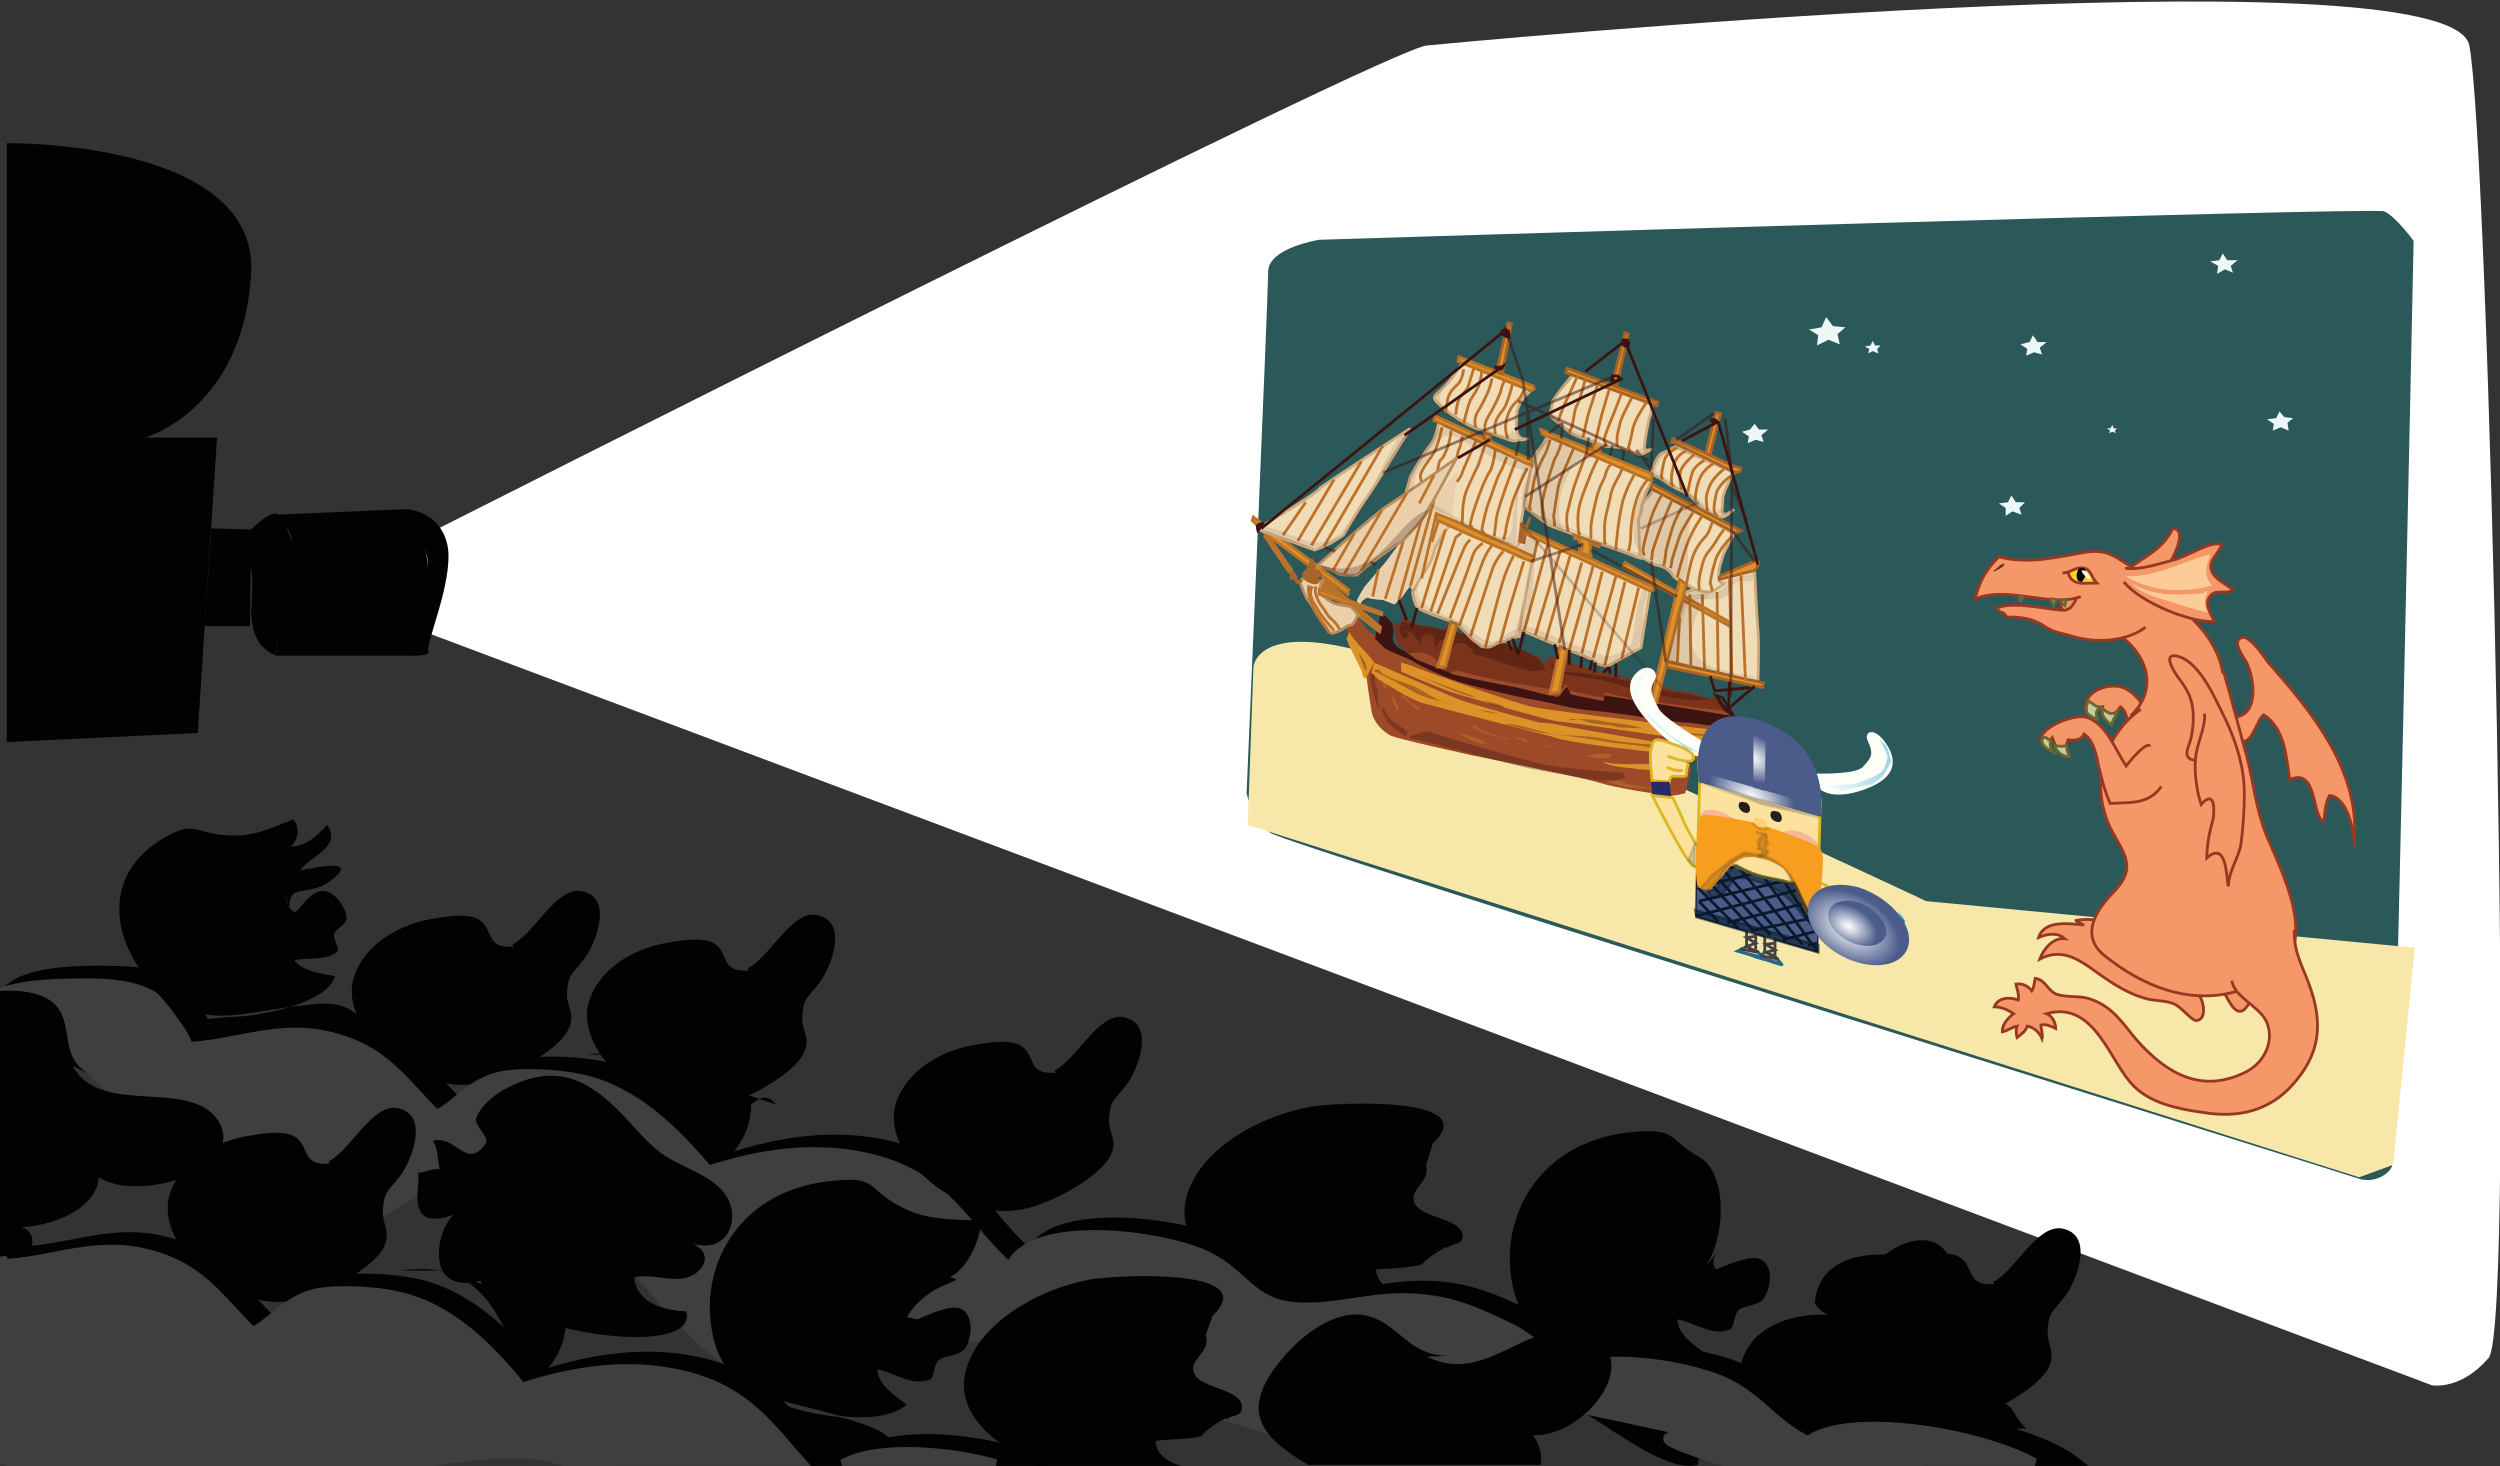 <svg xmlns="http://www.w3.org/2000/svg" version="1.0" viewBox="0 0 220 129"><rect x="0" y="0" width="220" height="129" fill="#808080" stroke="none"/><switch><g><path fill="#4E4F4E" stroke="#4E4F4E" stroke-width="2" d="M0 0h219.5v128.9H0z"/><path fill="#4E4F4E" stroke="#4E4F4E" stroke-width="2" d="M0 0h219.5v128.9H0z"/><path fill="#4E4F4E" stroke="#4E4F4E" stroke-width="2" d="M0 0h219.5v128.9H0z"/><path fill="#4E4F4E" stroke="#4E4F4E" stroke-width="2" d="M0 0h219.5v128.9H0z"/><path fill="#4E4F4E" stroke="#4E4F4E" stroke-width="2" d="M0 0h219.5v128.9H0z"/><path fill="#4E4F4E" stroke="#4E4F4E" stroke-width="2" d="M0 0h219.5v128.9H0z"/><path fill="#4E4F4E" stroke="#4E4F4E" stroke-width="2" d="M0 0h219.5v128.9H0z"/><path fill="#4E4F4E" stroke="#4E4F4E" stroke-width="2" d="M0 0h219.5v128.9H0z"/><path fill="#4E4F4E" stroke="#4E4F4E" stroke-width="2" d="M0 0h219.5v128.9H0z"/><path fill="#4E4F4E" stroke="#4E4F4E" stroke-width="2" d="M0 0h219.5v128.9H0z"/><path fill="#4E4F4E" stroke="#4E4F4E" stroke-width="2" d="M0 0h219.5v128.9H0z"/><path fill="#4E4F4E" stroke="#4E4F4E" stroke-width="2" d="M0 0h219.5v128.9H0z"/><path fill="#4E4F4E" stroke="#4E4F4E" stroke-width="2" d="M0 0h219.5v128.9H0z"/><path fill="#333" stroke="#333" stroke-width="2" d="M0 0h219.5v128.9H0z"/><path fill="#FFF" d="M37.2 47.2S122.6 4 125.6 4c0 0 90-8.7 91.7 0 1.7 8.7 4.2 112.5 1.7 115.5-2.5 2.9-5 2.4-5 2.4l-178.5-67s2.1-2.4 2.1-3.9c0-1.4-.4-3.8-.4-3.8z"/><g fill="#020202"><path d="M.6 12.6s22.2-.3 21.5 11.5c-.7 11.8-9.1 14.5-9.8 14.5H.6v-26z"/><path d="M19.1 38.5l-1.7 26-16.8.8V38.5zm16.6 6.3s2.3 3.1 1.9 5.9c-.3 2.7-1.9 7-1.9 7H24.2s1.8-9.4 1.4-10.5c-.3-1.1-1.4-1.9-1.4-1.9l11.5-.5z"/><path d="M22.1 46.6s1.2-1.3 2.1-1.4c.9 0 2.5 4.4 1.6 6.7-1 2.3-1.6 5.7-1.6 5.7s-.3.1-1.2-.8c-.9-1-.9-2.9-.9-2.9s.2-3.1 0-3.8c-.2-.6 0-3.5 0-3.5z"/><path d="M18.6 46.5l3.5.1-.1 8.5h-4zm17.1-1.7s3.1.1 3.7 3.3c.5 3.1-2 8.6-1.7 9.2.3.5-2 .4-2 .4s2.2-7.1 1.9-8.6c-.3-1.4-1.9-4.3-1.9-4.3z"/></g><path fill="#2B5859" d="M116.1 21.1s-4.5.7-4.5 2.8c0 2-1.9 45.9-1.9 45.9s.5 2.4 2.1 3.5 94.3 29.9 95.7 30.4c1.4.5 2.8-.4 3-1.1.2-.7 1.9-81.4 1.9-81.4s-1.6-2.2-2.6-2.6c-.8-.4-93.7 2.5-93.7 2.5z"/><path fill="#020202" d="M45.1 83.1c1.9-.9 3.8-5 6-4.7 3 .5 1.3 4.7.3 6-1 1.3-1.4 1.3-1.5 2.9-.1 1.4.9 2 0 3.5-1.1 1.9-5.6 4.3-8.1 4.6-5.7.8-12.2-5.2-10.6-9.6.9-2.5 3.5-4.3 6.6-4.9 1.2-.2 3.2-.6 4.3 0 1.4.8.5 2.6 3.1 2.4m80.3 19.2c.4 1.6-1.6 2.1-1 3.4.6 1.3 4.1 1.3 4.2 2.8.1 1-1 .6-1.4 1.2.6-.8-3 1.7-1.9 1.3-1.3.4-2.7.4-4.3.5 0 1.2 1.2 2 2.7 2.2.2 4.9-8.9 1.8-11.6.6-4.3-1.9-8.9-4.8-7.8-9.1 1-4 6-7.1 10.9-8 2.2-.4 15.3-1 10.8 3.2"/><g fill="#020202" stroke="#020202"><path d="M158.4 126.8c3.2.6.5-.1-4-1.1-6.8-1.1-10.3-1.5 4 1.1z"/><path d="M160.8 125.8c-3.3-1.6-4.6-4.3-8.3-5.6-2.9-1-6.3-1.5-9.4-1.4-1.9 0-2.7.4-4.1-.1-1.1-.4-3-2.2-4.3-2.8-3.3-1.6-5.7-2.7-9.6-2.7-3.1 0-6.2 1-9.2.8-4.1-.2-4.7-2.9-8-4.5-3.9-1.9-15.8-3.4-17.2 1.1-4.1-3.6-5.5-7.9-12-9.6-5-1.3-10-.5-14.6 1-2.6-3.2-6.2-7.1-11.1-8.1-1.8-.4-5.2-.6-7.1-.2-2.6.6-3.7 2.5-5.6 3.4-3.1-3-4.7-6.1-10.3-7.1-4.2-.7-7.8 1-11.8 1.1.8 0-2.3-4.1-2.9-4.5-1.6-.9-3.6-1.1-5.6-1.1-3.6-.1-10.6.1-9.3 3.9 2.1.7 4.3 1.3 6.4 1.9 6.7 2.1 12.6 4.7 19.7 5.8 6.8 1.1 13.3 3 20.4 4.2 7.2 1.2 14 4.4 20.6 6.8 7.2 2.6 14.8 4.1 22.4 5.6 8.5 1.6 17 2.8 25.5 4.5 7.4 1.5 14.9 2.4 22.3 3.8 3.8.7 11.7 2.4 17 3.6 5.7.9 13.6 2.4 15.4 3.1h12.5c-4.2-3.3-17.9-5.8-21.8-2.9z"/></g><path fill="#020202" d="M151.3 109.9c-.5.6-.7 1.3-.3 1.8.9-.3 2.9-1.3 3.9-.9 1.3.6.9 2.8.2 3.6-.5.5-1.7.5-2.1.9-.4.3-.4 1.6-.8 1.7-1.6.6-3-.6-4.6-.9.1 1.4 1.5 2.3 2.6 3.1-2.4 2-7.9.8-10.7 0-1.2-.3-9.3-3.8-7.2-.4-1.5.6-3.9.9-3.7 2.6 4.1.4 7.4 1 10.9 3 2.2 1.2 7.3 5.3 9.9 4.5.2-1.3.6-3.2.4-4.5-.5-2.2-1.6-2.9-3.7-3.6-6.9-2.3-12.1-1.7-13.1-8.3-.9-5.7 2.6-12.2 10.8-12.9 3.9-.3 3 .7 5.7 2.2 2.3 1.2 2.6 6.4.6 9.7m25.3 1.3c1.9-.9 3.8-5 6-4.7 3 .5 1.3 4.7.3 6-1 1.3-1.4 1.3-1.5 2.9-.1 1.4.8 2 0 3.5-1.1 1.9-5.6 4.3-8.1 4.6-5.7.8-12.2-5.2-10.6-9.6.9-2.5 3.5-4.3 6.6-4.9 1.2-.2 3.2-.6 4.3 0 1.4.8.5 2.6 3.1 2.4M25.2 78.9c0 .6.2 1.1.8 1.4.5-.5 1.4-1.9 2.4-1.9 1.2 0 2.2 1.8 2.1 2.5-.1.5-1 .9-1.1 1.3-.1.4.5 1.3.3 1.5-.9.9-2.5.5-3.8.8.8 1 2.4 1.2 3.6 1.4-.7 2.2-5.3 3.2-7.8 3.5-1 .1-8.8.3-5.4 2-.8.9-2.4 1.9-1.4 3.1 3.2-1 5.9-1.7 9.6-1.4 2.2.2 8.1 1.5 9.6.1-.5-1-1.3-2.6-2.1-3.4-1.5-1.5-2.7-1.6-4.7-1.4-6.2.6-9.7 2.6-13.9-1.8-3.6-3.8-4.5-9.7 1.1-12.9 2.6-1.5 2.6-.4 5.4-.2 2.3.2 3.9-.6 5.9-1.4.6.7.5 1.7-.2 2.4 1.4 0 2.4-1.1 3.2-1.9 1.3 2-1.5 2.7-2.4 4 1.6-.3 5.3-1.1 2.7.9-2.1 1.6-3.9-.1-3.6 2.9m42.8 16.8c-.6-.8-1.3-.8-2.2 0 0 2.8-1.6 4.2-3 6-2.4-4.5-3.4-11.6-11.5-10.4h3.5"/><path fill="#020202" d="M173.9 122.7c-1.7-4.3-4.9-6.6-2.9-11.5l.9 1.5c0-4.2-3.4-4.3-6-2.3-3.7-.1-6 1.4-6.2 4.3.3.5.7.8 1.2 1-3.8-.2-7.2 1.5-7.7 4.5 3.6 1.8 3.9 2.4 5.8 4.8 6.9 1.4 11.8 1 19.3.7-1.9-1.9-.3-2-4.4-3z"/><path fill="#3F403E" stroke="#3F403E" d="M159.1 126.9c-3.3-1.6-4.6-4.3-8.3-5.6-2.9-1-6.3-1.5-9.4-1.4-1.9 0-2.7.4-4.1-.1-1.1-.4-3-2.2-4.3-2.8-3.3-1.6-5.7-2.7-9.6-2.7-3.1 0-6.2 1-9.2.8-4.1-.2-4.7-2.9-8-4.5-3.9-1.9-15.8-3.4-17.3 1.1-4.1-3.6-5.5-7.9-12-9.6-5-1.3-10-.5-14.6 1C59.6 99.9 55.9 96 51 95c-1.8-.4-5.2-.6-7-.2-2.6.6-3.7 2.5-5.6 3.4-3.1-3-4.7-6.1-10.3-7.1-4.2-.7-7.8 1-11.8 1.1.8 0-2.3-4.1-2.9-4.5-1.6-.9-3.6-1.1-5.6-1.1-2.2 0-5.7 0-7.8.9V91c1.6.5 3.3.9 4.9 1.4 6.7 2.1 12.6 15.9 19.7 17 6.8 1.1 13.3-8.1 20.4-6.9 7.2 1.2 14 15.5 20.6 17.9 7.2 2.6 14.8-4.1 22.4-2.6 8.5 1.6 17 6.5 25.5 8.3 7.4 1.5 14.9-4.3 22.3-2.9 7.1 1.4 28 6 21 4.7-14.2-2.6-10.9-1.2-4.2.9H179c-5.2-2.8-16.5-4.5-19.9-1.9z"/><path fill="#020202" d="M6.4 93.8l1.6.8c-3.1-1.6-1.2-4.7-3.5-6.5-1.1-.8-2.8-1-4.5-.9v24.5c2.7-.2 3.8-3.1 1.9-3.7 3.2-.2 6.6-1.8 6.8-4.4 3.5 2.3 12.9-.7 10.6-4.8-2.3-4.1-10.5-.4-12.9-5z"/><path fill="#020202" d="M28.9 102.2c1.9-.9 3.8-5 6-4.7 3 .5 1.3 4.7.3 6-1 1.3-1.4 1.3-1.5 2.9-.1 1.4.8 2 0 3.5-1.1 1.9-5.6 4.3-8.1 4.6-5.7.8-12.2-5.2-10.6-9.6.9-2.5 3.5-4.3 6.6-4.9 1.2-.2 3.2-.6 4.3 0 1.4.8.5 2.6 3.1 2.4m35.3 3.7c.6 2-.8 4.5-4 3.1 1.8.5 2.3 1.7 1 2.8-1.6 1.2-3.4 0-5.5.4.2 2 2.1 2.9 4.6 3 1.1 4.6-17.5 1.4-18.1-2.7-4.8 1.3-4.1-4.1-2.4-5.8-4.3 1.5-2.9-2.3-3.1-3.7.6 0 1.2-.4 1.9-.3-.2-.7-.1-1.7-.6-2.5 2-.6 2.9 2.6 4.6.3.5-.6-1-1.6-.8-2.3.4-1.1 1.6-2.1 2.8-2.7 4.3-2.2 7.1-.6 9.8 2.1 1.3 1.3 2.4 2.8 4 3.9 2 1.3 5.1 2 5.8 4.4zm40.8 14.8c-.6-1.3 1.5-1.8 1-3.4l.6-1.7c4.5-4.3-8.6-3.6-10.8-3.2-4.9.9-9.9 4.1-10.9 8-1 3.8 2.5 6.5 6.3 8.4H104c-1.3-.3-2.3-1.1-2.3-2.2 1.6-.2 3-.1 4.3-.5-1.1.4 2.5-2.2 1.9-1.3.4-.6 1.4-.2 1.4-1.2-.1-1.6-3.6-1.6-4.2-2.9z"/><g fill="#020202"><path d="M62 123.2c-1.5.6-3.9.9-3.7 2.6 4.1.4 7.4 1 10.9 3 .1 0 .2.1.2.1h10v-.1c-.5-2.2-1.6-2.9-3.8-3.6-.6-.2-1.2-.4-1.8-.5-1.8-.2-3.5-.6-4.7-1-1.1-.4-9.3-3.9-7.1-.5z"/><path d="M86.3 107.4c-2.6-.1-4.9 0-7.2-1.3-2.8-1.5-1.9-2.6-5.7-2.2-8.2.7-11.7 7.2-10.8 12.9.9 6 5.3 6.1 11.3 7.8 2.3.3 4.6.1 5.9-1-1.1-.8-2.5-1.7-2.6-3.1 1.6.3 2.9 1.5 4.6.9.4-.1.4-1.4.8-1.7.5-.4 1.7-.4 2.2-.9.7-.7 1-3-.2-3.6-1-.5-3 .6-3.9.9l-.9-.2c2-3.3 5.7-3.1 3.8-3.5 1.9-1 2.8-4 2.7-5z"/></g><path fill="#020202" stroke="#020202" d="M62.2 120.1c-5-1.3-10-.5-14.6 1-2.6-3.2-6.2-7.1-11.1-8.1-1.8-.4-5.2-.6-7.1-.2-2.6.6-3.7 2.5-5.6 3.4-3.1-3-4.7-6.1-10.3-7.1-4.2-.7-7.8 1-11.8 1.1.5 0-.7-1.9-1.7-3.2v6.6c3.2 1.1 6.5 2 10 2.6 6.8 1.1 13.3 3 20.4 4.2 7.2 1.2 14 4.4 20.6 6.8 1.6.6 3.3 1.1 5 1.6h17.4c-3.5-3.3-5.2-7.1-11.2-8.7zm12.4 8.8H92l-.6-.3c-3.6-1.8-14.2-3.3-16.8.3z"/><path fill="#020202" d="M52 116.2c-.6-.8-1.3-.8-2.2 0 0 2.8-1.6 4.2-3 6-2.4-4.5-3.4-11.6-11.5-10.4h3.5"/><path fill="#3F403E" stroke="#3F403E" d="M60.5 121.2c-5-1.3-10-.5-14.6 1-2.6-3.2-6.2-7.1-11.1-8.1-1.8-.4-5.2-.6-7-.2-2.6.6-3.7 2.5-5.6 3.4-3.1-3-4.7-6.1-10.3-7.1-4.2-.7-7.8 1-11.8 1.1.2 0 .2-.2 0-.6v17.7c1.2.2 2.4.3 3.6.5h32c5.3-.9 10.4-1.6 13.6-.5.5.2 1 .3 1.5.5h19.8c-2.8-3.1-4.8-6.3-10.1-7.7zm13.7 7.7h13.4c-3.9-1.1-10.3-1.7-13.4 0z"/><path fill="#020202" d="M139.8 117.5c-4.9-2.2-8.8 4.6-14.2 1.9l1.9-.1c-3.7.1-4.5-3.2-7.7-3.6-2.8-.3-5.6 2.2-7 3.9-4 4.8-1.5 7 2.3 9.3h20.5c.1-.9-.1-1.8-.7-2.6 4.5.2 9.9-6.6 4.9-8.8z"/><path fill="#EDF7F8" d="M161.9 30.3l-1-.4-1 .5.1-.9-.8-.5 1.1-.2.4-.9.6.8 1.1.1-.7.6zm17.8.9l-.7-.2-.7.3.1-.6-.6-.4.8-.2.3-.6.4.6h.8l-.6.5zm21.7 6.7l-.7-.3-.7.3.1-.6-.6-.4.8-.1.3-.6.4.5.8.1-.5.4zM196.5 24l-.7-.3-.7.4.1-.7-.7-.4.8-.1.3-.6.4.6h.9l-.6.5zm-18.6 21.3l-.8-.3-.6.4v-.7l-.6-.4.8-.1.3-.6.4.6h.8l-.5.5zm-12.6-14.2l-.5-.2-.4.2.1-.4-.4-.2.5-.1.2-.4.2.4h.5l-.3.3zm20.9 7l-.3-.1-.3.1.1-.2-.3-.2h.3l.2-.3.1.3h.3l-.2.2zm-31 .8l-.7-.2-.7.3.1-.6-.6-.4.7-.2.4-.5.4.5h.8l-.6.5z"/><path fill="#F7E8AA" d="M110.3 58.7s.4-6.1 18.4 1.9 40.8 18.7 40.8 18.7l43 4.1-1.9 19.1-3 1.1-97.8-31 .5-13.9z"/><path fill="#F1DCB8" stroke="#D1AC7D" stroke-width=".25" d="M154.4 50.2s.2 4.2.3 5.3c.1 1.1 0 4.6 0 4.6l-8.1-2 1.8-6s3.7-1.4 4.1-1.6c.4-.1 1.9-.3 1.9-.3z"/><path fill="#DD9227" stroke="#A86227" stroke-width=".25" d="M140.7 40.2l-.7-.2.3-1.3.7.3z"/><path fill="#7B331B" d="M122.6 54.8l.7.2v-.7l2.1.9V55l1.6.5.3-.4 2 1.1 6.2 1.6.2.3-.1.3h.4l.1-.4.2.1.1-.4s2.5.8 2.6.9c.1 0 1.1.3 1.3.4.2.1 1.9.4 1.9.4l1.8.5 1 .3-.1-.6.5-.1.6.5.4.4s1 .5 1.2.4c.1-.1 1.4.2 1.4.2l1.4.5.5-.2 1.1 1.4-.3.2-10.4-1.4-.1.3-2.9-.6-.6-.4-.5.6-8.8-1.9s-4.2-1.9-4.4-2c-.2-.1-1-.8-1-.8s-.2-.7-.2-.9c0-.2-.2-1-.2-1z"/><path fill="#602513" d="M136.4 58.4c.4 1.1 2.8 1.1 3.7 1.3 1.4.2 2.8.7 4.2 1.1 1.4.4 2.9.6 4.3.8.6.1 1.8-.2 2.3.1.8.5.8 1.6 1.5 1.8.6-2.4-5.4-2.4-6.7-2.9-2.5-.8-5.4-1.3-8-1.5M124 55.5c-.1.3-.1.5-.2.7-.7-.1-.8-.9-.4-1.5 1.7.5 12.5 1.8 12.5 4.2-1.2.7-4.7-1.2-6.2-1.3-.3-1.1-1.8-1.6-2-.1-.1-.4-.3-.7-.3-1.2-.6-.2-1 .3-1 .9-.1-.5-.2-.6-.2-1.2-.6-.4-1.2-.2-1.2.7-.4-.4-.6-1.2-1.3-1.2-.1.3-.2.5-.2.9-.1-.1-.1-.3 0-.5"/><path fill="#9D4A29" d="M118.5 55.4s.5 1.3.8 2.2c.3.9.9 1.6.9 1.6s.3 2.3.5 3.4 1.1 1.8 1.6 2.1c.5.3 7.4 1.8 7.4 1.8s10 2 11.1 2.4c1.2.4 5.6 1.1 6 1.1.4.1 1.5-.2 1.5-.2l.5-2.1-.2-.7 1.3-.3 1.1.4 1.5-4.2s-.7-.4-1.2-.4-7.8-1-8-1.1c-.3 0-2.1-.5-2.1-.5l-.1.5-2.9-.6-.4-.6-.5.6-5.3-.9-2.3-.5-1.4-.4-.8.2s-1-.9-1.2-1.2c-.2-.3-1.2-.6-1.2-.6l-1.3.1-1.3-.5-2.2-1.6-.9-1.2-.6.4-.3.8z"/><path fill="#3B1411" d="M152 64l.4-1s-3.6-.6-4.9-.8c-1.3-.2-6.3-1-6.3-1l-.1.5-2.9-.6s-.2-.8-.4-.6c-.2.2-.4.7-.7.8-.3.1-3.4-.8-4.1-.9-.7-.1-4.1-.8-4.5-.9-.3-.1-.7-.1-.9-.3-.2-.1-2.7-1-3-1.2-.3-.2-1.2-.9-1.4-.9-.2-.1-.5-.4-.6-.7-.1-.3 0-.5 0-.6 0-.1.1-.7-.2-1.1-.3-.3-.7-.8-.9-.6-.1.2-.5 2.1-.5 2.1l.8.8c.2.2 1.7.8 2.4 1.1.6.4 2.6 1.4 4.2 1.9s5.4 1.4 6.7 1.6c1.2.2 3.4.8 4.7.9 1.3.1 3.5.4 4.7.6 1.2.2 3.4.5 4.2.5.8.1 2.1.3 2.2.3.2.1 1.1.1 1.1.1z"/><path fill="#B67329" stroke="#BB7229" stroke-width=".25" d="M121.5 55.2l-5.1-4.3-.2.7 5.2 4z"/><path fill="#DD9227" stroke="#BB7229" stroke-width=".25" d="M110.3 45.5l8.4 6.4-.1.4-7.6-5.6-.4-.5-.4-.4z"/><path fill="#EACFAA" stroke="#B88D5C" stroke-width=".25" d="M119.5 54.1s-.4.9-.6.9c-.3 0-.8.4-.8.4s-.7.4-1 .3c-.3-.1-1.8-2.7-2-2.9-.2-.1-.7-1.6-.7-1.6s.3-.5.5-.3.9.3.9.3l.6-.1s-.4.6-.2 1 .9.9 1.2 1c.3.1 1.5.3 1.5.3l.6.7z"/><path fill="#B67329" stroke="#BB7229" stroke-width=".25" d="M111.4 46.9l2.3 3.3-.1.2-.2-.1-2.1-3.1z"/><path fill="#A86527" d="M114.6 51c-.2.2-.7-.3-.6.3.2.2.5 0 .7-.2-.1 0-.1-.1-.2-.1m-.8-.8c.1 0 .1 0 0 0 0 .4.3.5.1.8-.2 0-.2 0-.3.1v-.6l-.1-.1c.1-.1.2-.2.3-.2m2.1-.1c-.1-.1 0-.3-.1-.5 0-.2-.2-.3-.2-.5-.2 0-.4.7-.5.9-.2.3-.6.4-.3.9s1.8.9 1.3-.1c.6.1.3-.8-.2-.7"/><path fill="#DD9227" stroke="#BB7229" stroke-width=".25" d="M121.6 53.9l-5.5-2v.4l5.5 1.8z"/><path fill="none" stroke="#3B1411" stroke-width=".25" d="M151 61.2l.9 1.3.7.6-1-1.7z"/><path fill="#F1DCB8" stroke="#D1AC7D" stroke-width=".25" d="M111.2 46.2l-.2.5 4.7 1.7s1-.4 1.4-.6c.3-.2 1.1-.7 1.1-.7s1.4-2.4 2-3.2c.6-.8 3.9-6.2 3.9-6.2s-7.8 5.1-7.9 5.2c.1.3-5 3.3-5 3.3zm15.4-9s-.2 1.3-.7 1.9c-.5.6-1.7 2.6-1.8 2.9-.1.3-.4 1.5-.4 1.5s1.3 1.3 3.3 2.1c2 .8 6.6 2.6 6.6 2.6s.2-2.1.4-3.1c.1-1 .8-4.1.8-4.1l-8.2-3.8z"/><path fill="#E9CFAC" d="M120.3 52.6s-.4.2-.5.4c0 .2-.3.1-.4-.1 0-.2.7-1.3.7-1.3l1.8-2.1 1.2-1.6 1.5-1.5 1.1-1.5.5-.9 1.4-1.8.7-.7s-.7 4.2-.4 4.3c.2.1-.6 1.1-.6 1.1s-.9 1.2-1.1 1.9c-.1.7-.7 1.3-1 1.8l-.9 1.5-.2-.5s-.5.6-.6.8c-.1.2-.8.8-.8.8s-.7-.3-1-.4c-.3 0-1-.1-1-.1l-.4-.1z"/><path fill="#F1DCB8" stroke="#D1AC7D" stroke-width=".25" d="M134.9 49.9l-1.2 6.1s-.7.1-1 .3c-.2.2-.7.2-.7.2l-.8.4c-.2.1-.8 0-.8 0l-.8-.6-1.2-1.2-.9-.5s-2.5-.8-2.8-1.2c-.3-.5-.4-1.3-.4-1.3l.5-.9s.8-1.2 1-1.6c.2-.3.4-1 .4-1s0-.3.2-.6.8-1.3.8-1.3l.6-.7s1.9 1.2 3 1.6c1.1.4 2.7 1 2.8 1.2.1.1 1.2.4 1.2.4l.1.7zm-6.2-18s-.6 1-1.3 1.8c-.7.8-1.4 1.1-1.1 1.5.3.5 2.5 2.2 3.9 2.6 1.4.4 2.6 1 3 1 .4 0 1.3-.2 1.3-.2s-.6.2-.9-.3c-.3-.6-.1-1.6-.1-2.1.1-.5.4-1 .6-1.2.1-.2.6-.5.6-.7-.1 0-6-2.4-6-2.4zm9.7 1.1s-1.8 2.1-1.8 2.4c0 .4-.2.8-.2 1-.1.3.9.9 1 1 .1.1.7.8 1.7 1.1 1 .3 1.9.8 2.3.8.4 0 1.4.1 1.4.1s1.3.7 1.6.6c.3-.1 1-.5 1-.5s-.7.3-.7-.1.4-2.7.5-2.8c.1-.2.2-1 .2-1l-7-2.6zm6.9 9.3s-.8 1.8-.9 2.7c-.1.9-.1 2.9-.1 2.9l.2.9s.5.6-.5.2c-1-.4-7.4-2.6-7.7-2.8-.3-.2-2.2-1.6-2.2-1.6l.7-3.9s.4-.9.5-1c.2-.1.9-1.3.9-1.3l9.1 3.9z"/><path fill="#F1DCB8" stroke="#D1AC7D" stroke-width=".25" d="M134.3 47s3.7 1.6 5 2.2c1.3.6 4.1 1.7 4.5 1.9.4.2 1.4.9 1.4.9l-.8 5-2 1.1s-.8.5-1 .5c-.2 0-.8-.1-1-.3-.1-.3-1.9-.9-1.9-.9l-4.8-2 1.1-6-1.2-.4-.1-.9.8-1.1z"/><path fill="#A86527" d="M133.8 46l.5.2.1-.4s.2-.5.3-.3c.1.2-.2.8-.2.8l-.3 1.6-.4-.1-.2-.1.2-1.7z"/><path fill="#F1DCB8" stroke="#D1AC7D" stroke-width=".25" d="M147.4 39.3l5.2 2.3s-.9 1.4-1 2.3c0 .9-.2 1.1.1 1.3.3.2.9-.4.9-.4s-.8.8-1.1.7c-.3 0-1-.4-1.2-.4-.2 0-1.3-1.2-1.6-1.5-.3-.3-1.1-.5-1.5-.8-.4-.2-.8-.5-1.1-.7-.3-.2-.8-.2-.7-.7.1-.5.4-1.2.8-1.5.5-.2 1.2-.6 1.2-.6zm-1.9 3.8s4.5 2.2 5.4 2.9c.9.6 1.7 1 1.7 1s-.9 1.4-1.1 2.3c-.3.9-.3 1.5-.2 1.8.1.3.5.2.5.2s-.9.8-1.5.8-1.4-.3-1.7-.6c-.3-.3-1-.3-1.4-.9-.4-.6-1-.8-1.5-.9-.5-.2-1.4-.8-1.4-.8s-.1-2.6-.1-3c0-.4.4-1.1.3-1.4 0-.3.6-.8.6-.8l.4-.6z"/><path fill="#DD9227" stroke="#BB7229" stroke-width=".25" d="M126.4 45.2l-.1.5 3.1 1.4 5.1 2.2.4.1.1-.4-7.1-3.2zm-.1-8.6l-.1.4 8.6 4v-.5z"/><path fill="#DD9227" stroke="#A86227" stroke-width=".25" d="M130.7 38.1l-.1.5.5.1.1-.4z"/><path fill="#DD9227" stroke="#BB7229" stroke-width=".25" d="M128.4 31.4L135 34s-.1 0 0 .1c.1.2-.3.3-.3.3l-6.4-2.6.1-.4z"/><path fill="#DD9227" stroke="#A86227" stroke-width=".25" d="M132.7 28.4l-1 4.3.5.2.8-4.4zm5.2 4l-.1.4 8 2.9.1-.3zm5.1-3.1l-1.1 4.4.4.1 1-4.4z"/><path fill="#DD9227" stroke="#BB7229" stroke-width=".25" d="M135.6 37.8l.1.4 9.6 4.1.1-.6zm2.9 9.3l.1.3.4.1v.2l.3.2-.1.5-.2-.1v.3l1 .3-.1-.4.1-.1-.1-.6.8.3.1-.2zm-4-.4l11.1 5v.2l-.4.1-10.9-5z"/><path fill="#DD9227" stroke="#A86227" stroke-width=".25" d="M151 36.3l.4.1-.9 3.6-.4-.1z"/><path fill="#DD9227" stroke="#A86227" stroke-width=".25" d="M147.2 38.6l.5.2 4.8 2.2.7.2s0 .2-.1.3c-.1.1-.6 0-.6 0l-5.3-2.6h-.1l.1-.3zm-1.8 4l7.8 4.1-.5.2-7.4-3.9z"/><path fill="#DD9227" stroke="#BB7229" stroke-width=".25" d="M143 49.5l9.3 5.3-.1.3-9.4-5.2z"/><path fill="#DD9227" stroke="#BB7229" stroke-width=".25" d="M147.8 51l-2.5 10.7.5.1 2.6-10.4z"/><path fill="#DD9227" stroke="#A86227" stroke-width=".25" d="M151.3 50.7l3.1-1.3s.4 0 .4.1c0 .2-.4.7-.4.7l-3.1.8v-.3zm-4.6 8l8.4 1.8.1-.4-8.6-1.9z"/><path fill="none" stroke="#BB7229" stroke-width=".25" d="M115.8 51.6c-.2.7.3 1.5.7 2 .2.3.4.7.7.9.3.3.5.5.7.9m-2.7-3.9c-.2.7.2 1.6.5 2.3l.6.9c.2.3.6.7.6 1"/><path fill="none" stroke="#BB7229" stroke-width=".25" d="M115.5 51.6c-.5.7.2 1.6.5 2.1.4.7.9 1.2 1.4 1.8m-4.5-8.4l2-2.9m-.7 3.4l3.2-5.4m-2 5.8l4.4-7.4m-3.3 7.5l5.2-8.9"/><path fill="none" stroke="#046B68" stroke-width=".25" d="M122.2 48.3l2.7-4"/><path fill="none" stroke="#BB7229" stroke-width=".25" d="M120.8 52.5l.5-2.4m.6 2.6l1.6-5.1m-.4 5.2l2-7.1m-1 5.9l2.1-7.6m-1.1 6.9l1.3-5.7"/><path fill="none" d="M125.3 53.6l2.2-7.4"/><path fill="none" stroke="#BB7229" stroke-width=".25" d="M126 47.7l.6-1.9m-1.5 7.7l2.1-6.9m1.4.3l-.5.4-.1.3-2.1 6.2m3.5-6.3s-.2.1-.5.6c-.2.4-2.4 5.9-2.4 5.9m4-6.2s-.7.4-.9 1.1c-.2.7-2 5.5-2 5.5m3.7-6.4s-.4.4-.8 1.4c-.4 1-2.1 5.7-2.1 5.7m3.9-6.6s-.5.5-.9 1.4c-.3.8-2 6.1-2 6.1m3.8-7.1s-.4.7-.8 1.8-1.7 6.3-1.7 6.3m3.4-7.6s-.8 2.6-1.1 3.6c-.3 1-1 3.6-1 3.6m-5.1-19s-.3 1.5-.7 2.2c-.4.7-1.3 1.7-1.2 2.2l.1.5m2.6-4.6s-.1 1.1-.5 1.9c-.3.8-.5.5-.6 1.1l-.1.6m2.2-3.1s-.2 1-.3 1.1c-.1.2-.2.8-.2.8m1.7-1.5s-1.2 2.6-1.3 3c-.2.4-.4.6-.4.6m2.5-3.3l-.6 1.8s-.7 1.4-1.1 2.4c-.3 1-.3 1.8-.3 2.3-.1.5.1.6.1.6m2.8-6.7s-.2 1.6-.5 2c-.3.4-.9 1.9-1.2 2.8-.3.9-.6 1.9-.5 2l.2.1m3-6.2s-.3.9-.6 1.4c-.3.5-.7 1.9-1.1 2.9-.3 1-.5 2.1-.5 2.1l.2.4m2.8-6.5s-.7 1.8-.9 2.4c-.2.6-.7 2-.8 2.6-.1.7-.2 1.6-.2 1.7m2.9-6s-1 2-1.3 3c-.3 1.1-.6 2.2-.6 2.6-.1.4-.2.7-.2.7m-3.5-15s-.1.9-.5 1.3c-.3.3-.7.6-.9 1.3-.1.7-.2 1.2-.2 1.2m.9.2s.1-1 .3-1.4c.2-.4.7-.7.8-1.1.1-.3.5-1.6.5-1.6m-.9 4.9s.3-1.4.6-2.1c.4-.7.5-.7.7-1.2.2-.4.3-1.3.3-1.3m-.5 4.9s-.3-.5.1-1.3c.5-.8.7-1.3.9-1.7.2-.4.4-1.3.4-1.3m-.6 4.6s-.2-.5.3-1.3 1.1-2.1 1.1-2.3c0-.2.3-.8.3-.8m-.8 4.7s-.2-.7.1-1.3c.3-.6.8-1 .9-1.5.2-.4.5-1.6.5-1.6m-.4 4.8s-.4-.8-.1-1.8c.3-1 .7-1.3 1-1.6.3-.3.5-.9.5-.9m4.7-1.2s-.5 1.2-.9 2-.8 2-.8 2m2.4-3.7s-.5 2-.8 2.4c-.2.5-.3 1.9-.5 2-.1.1-.1.4-.1.4m2.5-4.4s-.5 1.7-.7 2.2c-.2.6-.6 2.5-.6 2.5m2.3-4.2s-.7 2.3-.8 2.8c-.1.5-.4 1.7-.4 1.7l-.1.3m2.4-4.5s-.6 1.6-.9 2.3c-.3.7-.4 1-.6 1.6-.1.3.2.8.2.8m2.2-4.3s-.9 1.7-1 2.1c-.1.4-.3 1.2-.3 1.4v.8m2.6-3.9s-1 1.4-1.2 2.3c-.2 1-.4 1.7-.4 1.7l.2.4m-7.1-1.1s-.2.8-.4 1.2c-.3.5-.9 1.8-1 2.4-.1.6-.4 2.3-.4 2.3l.1.3m2.7-5.9s-.4 1.2-.5 1.2c-.1.1-.6 1.8-.7 2.1-.1.3-.5 1.6-.5 2.2 0 .6.1 1.3.1 1.3m2.7-6.4l-.6 1.4s-.7 1.5-.8 2.2c-.1.7-.4 2.4-.4 2.5.1.1.1.8.1.8m2.8-6.4s-.5 1.3-.9 2.4c-.4 1.1-.8 2.9-.8 2.9-.1.9.1 1.6.1 1.6m2.7-6.6s-.5.9-.9 2c-.4 1-.8 2-.9 2.8-.1.8 0 1.7 0 1.7l.1.4m2.8-6.3s-.4.4-.5.9c-.1.5-.5.9-.8 2.1-.3 1.2-.5 2.3-.5 2.5v1.1m2.9-6.3s-.1 0-.3.5c-.2.5-.8 1.3-.9 2.2-.2.9-.5 1.8-.5 2.6v1.3l.1.2m2.5-6.1s-.6 1-1 2.3c-.3 1.3-.4 2.2-.5 3.1-.1.8-.1 1.2-.1 1.2m2.8-6.2s-.5.5-.9 1.5c-.4 1.1-.6 2.6-.6 3.4 0 .8-.2 1.4-.2 1.4m.9 3.2l-1.5 6.3m.3-6.8l-1.8 7.4m1-7.9l-2 7.2m.8-7.6l-1.8 7.2m1-7.7l-2.1 7.4m1.1-7.7l-2 7.1m1-7.8l-2.2 7.6m1.3-7.9l-2.2 7.4m1.1-8l-2.1 7.7m1.2-8l-.4 1.8m17.4-7.5s-1.2.8-1.3 1.7c-.2.9-.2 1.3-.1 1.5l.2.4m.6-4.2s-1 .7-1.3 1.6c-.4.9-.2 1.3-.2 1.6 0 .3.1.5.1.5m.5-4.2s-.9.4-1.3 1.5-.3 2-.3 2m.8-3.8s-.6.3-1 .9c-.3.7-.4 1.8-.5 1.9m.6-3.3s-.9.7-1.2 1.4c-.2.7.1 1.7.1 1.7m.4-3.4s-.8.2-1.1 1.2c-.3 1-.2 1.4-.2 1.6 0 .2.2.3.2.3m.3-3.4s-.9.4-1.1 1c-.2.6-.3 1.5-.3 1.5l.1.3m6.1 5s-1.3 1.3-1.5 2.3c-.3 1-.4 1.8-.4 1.8.1.4.2.7.2.7m1-5.4s-.4.5-.8 1.2c-.5.8-.8.8-1.1 1.9-.3 1.1-.3 1.5-.3 1.8 0 .3.1.4.1.4m1.1-6s-.3 1-.6 1.3c-.3.3-.8.9-1.1 1.7-.3.8-.6 2.5-.6 2.5m1.4-6s-.8 1.1-1.3 2.4c-.5 1.3-.9 3-.9 3m1.4-5.7s-.9 1.3-1.2 2.1c-.3.9-.7 2.1-.7 2.3 0 .2-.1.5-.1.5m1.1-5.5s-.5.8-.8 1.6c-.3.8-.6 2-.7 2.4 0 .4-.2 1.3-.2 1.3m.7-5.7s-.9 2.1-1.1 2.7c-.2.6-.5 1.4-.6 1.8 0 .5-.1.7-.1.7m.9-5.7s-.7 1.2-1 2.3c-.3 1.1-.7 2.4-.6 2.7l.1.3m8.5 1.6l.4 9.4m-1.4-9.1l.2 8.7m-1.3-7.4l.1 7.1m-1.4-6.9l.2 6.6m-1.3-6.6l.1 6.4m-1-4.4l-.2 4.1"/><path fill="#DD9227" d="M123.3 58.3v.8s3.2 1.4 4.4 1.8c1.2.4 8.6 2.5 9.4 2.6.8 0 9.2 1.3 10.2 1.4 1.1.1 4 .3 4 .3l.2-.9s-14.2-1.6-16.7-2.1c-2.4-.6-10.1-3.4-10.3-3.5-.2-.1-1.2-.4-1.2-.4z"/><path fill="#DD9227" d="M120.9 58.3s5.7 2.5 7.1 3.1c1.4.6 7.5 2.2 7.5 2.2s.9 0 1.7.2c.8.2 10.3 1.8 10.3 1.8.7 0 2.5-.1 2.5-.1l1.2.2-.5 1s-12.4-1.1-14.2-1.9c-.1 0-9.7-2.5-11.2-2.9-1.4-.4-3.4-1.8-3.8-2-.4-.2-.8-.7-.8-.7l.2-.9z"/><path fill="#DD9227" d="M118.7 55.6s.6.9 1.3 1.6c.7.7.9 1.1.9 1.1l-.7 1.4s-.3 0-.3-.4c0-.3-1.5-2.9-1.4-3.2.2-.2.2-.5.2-.5z"/><path fill="#3B1411" d="M142.8 68s-4.5-.3-6.2-.6c-1.7-.2-10.7-2.9-10.8-3-.2-.1-.8.1-1.2.2-.4.1-.8.4-.4.4s8.8 2.3 10.3 2.6c1.4.3 6.1 1.1 7 1.2.9 0 1.5-.4 1.5-.4l-.2-.4zm-22.2-8.2s.1.6.3 1.3c.2.7.4 1.3.4 1.3s0-1.6-.2-2c-.2-.3-.1-1-.1-1l-.4-.1v.5zm1 2.7l.2-.2s.2.8.8 1.2c.6.4 1.3.9 1.3.9l-.2.4s-1.3-.9-1.5-1.2c-.2-.1-.6-1.1-.6-1.1z" opacity=".34"/><path fill="#DD9227" stroke="#BB7229" stroke-width=".25" d="M127.7 54.7l-1.2 4h.7l1-3.8zm9.6 2.2l-.9 4.1.8-.1.7-3.7z"/><path fill="none" stroke="#3B1411" stroke-width=".25" d="M150.5 59.5l.4 1.3 3.1-.3m-1.8-.5l-.1 2.3m2.3-1.9l-2.5 2.1m-28.8-9.7l.7 1.8m.9-1.1l-.5 1.8m8.5 1.1l.3.8m.1-1l.5 1.4m.5-2l-.5 2m8.6.8v1.2m-.6-.9l.1.6m-.1-.6l-.5.5m-.7-.9l-.1.9m-.2-1.1l-.2.9m-.7-1.2l-.1 1m-1-1.6v1.3m-1.3-1.8l.3 1.3"/><path fill="#EACFAA" stroke="#B88D5C" stroke-width=".25" d="M115.9 49.8s5.2-4.7 6.2-5.3c1-.6 6.1-4.2 6.1-4.2s-.9 1.6-1.1 2c-.2.4-1.4 2.5-1.7 3-.2.4-1.4 1.7-1.4 1.7s-.8.9-.9.8c-.1 0-2.9 2.1-2.9 2.1l-.8.7s-1.4.1-1.8-.2c-.3-.3-1.7-.6-1.7-.6z"/><path fill="none" stroke="#BB7229" stroke-width=".25" d="M117.3 50.2l1.9-3.3m-.9 3.6l3.3-5.6m-1.8 5.3l4-6.8m1.1.9l1.3-2.5"/><path fill="#3B1411" d="M116.2 49.7c1.8.6 3.4.4 4.9-.8 1.6-1.2 3-3.7 4.8-4.1-.9 1.7-2.9 3-4.3 4-.7.5-1.8 1.7-2.6 1.9-.8.2-1.9-.5-2.7-.7" opacity=".25"/><path fill="none" stroke="#3B1411" stroke-width=".25" d="M132.3 29.2L111 46.5m12.6-8.2l8.4-5.9"/><path fill="#3B1411" stroke="#3B1411" stroke-width=".25" d="M132.1 29.2c.2-.2.4-.2.6-.1.1.2.1.4.1.6-.2-.1-.6-.2-.7-.4m-.5 3.2c.3-.1.5.2.7-.3-.3.2-.5.1-.8.1M111.2 46c-.2.2-.3.5-.5.7-.2-.7.2-.5.5-.7"/><path fill="none" stroke="#3B1411" stroke-width=".25" d="M143 30l-3.5 2.7M143 30l5.5 13.7m-5.7-10.4l-9.5 4.5"/><path fill="none" stroke="#3B1411" stroke-width=".25" d="M141.4 39.1l-7.2 4.6" opacity=".51"/><path fill="none" stroke="#3B1411" stroke-width=".25" d="M149.5 44.2l-5.1 2.3" opacity=".28"/><path fill="none" stroke="#3B1411" stroke-width=".25" d="M151.2 37.1l3.5 12.6m-3.5-12.6l-3.2 1.7"/><path fill="#3B1411" stroke="#3B1411" stroke-width=".25" d="M142.7 29.9c.3.1.7-.2.6.5-.2.1-.4.1-.5-.2"/><path fill="none" stroke="#3B1411" stroke-width=".25" d="M141.7 33.4c.4.1.6.3.8-.2-.2-.2-.4-.1-.6-.1v.7m8.6 3.1c.2.1.2.4.6.2-.5-.5-.3.1-.4.2m-22.4 3l2.8-1.6"/><g fill="none" stroke="#3B1411" stroke-width=".25" opacity=".51"><path d="M121.7 41.6l20.1-8.4m-25.2 15l.9.3m3.1 1l.5.2m16.6 7.5L134 33.4m0 0l-1.6-4.7"/><path d="M146.2 60.4L133.8 46" opacity=".45"/><path d="M146.6 58.2l-1.3-8.8m7 11.9l.1-19.7m-1.6-5.2l-3.3 2.3m4.3-1.9l.6 4.8m0 1.1l1.3 3.1m.7 3.6l-1.9-2.6m-8.5-7.2l1.3 1.7m.2-4.4l-.2 4.4m-2.4-1.8l-.1 1m-.9-1.3l-.2.9m-1.9-1.6l-.2 1.5m-2.1-2.8l-.1 1.4m.1-1.4l-1.2.9m-2.7-2.8l11.5 5.2m-24.5 9l.5.2m-4.5-1.5l.9.3m16.9-12.8l.1 4.8m-.8-1.7l-.3 1.3"/></g><path fill="#3B1411" d="M145.5 42.8c-1.5-.4-2.1 3.9-1.6 5.1.6 1.5 3 2 4.1 3.3 1.1-1 0-4.8 1.2-6.5-1.3-.8-3-.6-4.1-2m-16.5-10.3c-.5.3-1.8 1.9-1.9 2.5-.1.9 1.1 1.6 1.8 1.9.6.3 4.8 2.5 4.5.9.3.3.4.7.7 1-1.5.4-4.1-1-5.4-1.9-.6-.4-2.3-1.2-1.9-2.2.2-.5.9-.8 1.3-1.2.4-.5.4-1.3 1-1.4 0 .2 0 .4-.1.6m9.9.6c-.7.5-1.8 1.7-1.9 2.7 0 1.3 1.5 1.8 2.3 2.1 1.2.5 4.4 2.4 5.5 1.4.1 0 .4.2.5.3-1.8.5-4.3-.4-6-1.1-.6-.3-2.4-1.3-2.6-2.1-.4-1.3 1.2-2.6 1.9-3.2m9.3 6c-.8.3-1.5 1.2-1.8 2.1.8.7 1.7 1.2 2.6 1.7.6.3.9.5 1.4 1 .4.4.9 1 1.4 1 .1-.1.1-.2.1-.4.2.1.5.3.8.4-1.3 1.2-3.4-1.6-4.5-2.2-.6-.3-2.2-.5-2.3-1.5-.2-1.1 1.7-1.8 2.1-2.4m-10.8-.3c-1.5 1.3-2.8 4.6-1.7 6.6-1.3-.1-.6-2.3-.3-3.2.3-1 .8-3.4 1.9-3.5" opacity=".1"/><path fill="#3B1411" d="M144.4 48.7c-1.7-.4-3.5-1-5.2-1.8-1.7-.8-3.7-1.3-5.3-2.4.4.7 1.7 1.2 2.4 1.6.9.5 1.8.8 2.8 1.2 1 .4 4.7 2.4 5.5 1.4" opacity=".1"/><path fill="#3B1411" d="M140 40.1c-1.3-.2-2 1.6-2.4 2.7-.5 1.5-.6 2.6 0 4.1-.5-.2-.9-.6-1.3-.9-.5-.3-1.2-.4-1.7-.8-1.3-.9-.5-2.5 0-3.7.5-1.1 1.1-3.2 2.3-3 1.1.2 2.2 1.5 3.3 1.9" opacity=".1"/><path fill="#3B1411" d="M134.6 41.4c-1.4.6-1 5.1-1.2 6.5-1.2.1-2.9-.6-3.9-1.2-.6-.3-1.2-.8-1.8-1.2-.7-.4-1.5-.4-2-1.3 2 .9 3.9 2.4 6.1 3 1.6.5 1.2-1.1 1.4-2.5.2-.9.4-3.2 1.1-3.6" opacity=".1"/><path fill="#3B1411" d="M124.9 40.2c-.4.6-1.3 2.2-1.1 3 .8.2.6-.6.7-1.1.3-.7.6-1 1-1.6.8-1.1 1-2.5 2.4-2.1.9.3 6.5 4 6.7 2.7 0-.2-5.3-2.8-5.8-3-.6-.2-1.9-1.1-2.2-.4-.7 1.3-1.3 1.8-1.7 2.5zm-13.6 6.2c1.2 0 2.5.9 3.7 1.2 1.8.4 2.8-.2 3.8-1.9.8-1.3 1.7-2.5 2.5-3.9.4-.7 1.7-4 2.5-3.5 0 1.2-1.9 2.8-2.6 3.8-.9 1.3-1.9 2.7-2.7 4.1-.8 1.5-2.3 2.4-3.9 1.8-.7-.3-3.5-.9-3.5-1.6m13.7 5.1c-.7 2.1 3 2.7 3.9 3.3.6.4 1.4 1.4 2.2 1.6 1.1.3 1.8-1 2.8-1.1.1.9-1.7 1.4-2.3 1.7-1.4.6-1.7-.1-2.7-1.3-.8-.9-1.4-1.1-2.5-1.5-1.4-.5-1.5-.8-2-2.3.3-.2.6-.4.7-.9" opacity=".1"/><path fill="#3B1411" d="M134.5 49.5c-.4.7-.5 2.5-.5 3.3 0 .7.1 3.6-.7 3.2.1-1.1.6-2.2.7-3.4.1-.8 0-2.9.8-3.2" opacity=".1"/><path fill="#3B1411" d="M133.7 55.4c1.2.5 1-2.8 1.2-3.6.2-1.4-.1-3.2.6-4.2-.7-.4-1.4-.6-1.5.5-.1 0-.2-.2-.2-.2-.3 1.1.7.6 1 1.2.2.5-.3 1.6-.4 2.1-.1 1.4-.3 2.8-.7 4.2" opacity=".1"/><path fill="#3B1411" d="M145 52.4c-.7 1.3-.1 3.1-.8 4.4-.5.9-2.7 2.1-3.6 1.9-1.1-.2-2.4-1.3-3.4-1.9-1.2-.6-2.4-.6-3.4-1.7 1-.1 2.4.7 3.4 1.1 1.2.5 2.4 1 3.6 1.4.8.3 1.1.1 1.8-.2.9-.4.9-.4 1.1-1.5.2-.9.4-3.8 1.1-4.1" opacity=".1"/><path fill="#A86527" d="M114.2 51.3c.1-.4-.3-1.4-.5-.8-.2.4.5.9.5.8z"/><path fill="none" stroke="#3B1411" stroke-width=".25" d="M139.3 47.9l-4.6 1.5m5.3-1l7.6 4.1" opacity=".45"/><path fill="#DD9227" d="M123.3 61.1c.4.1.5.4.8.7.2.2.8.3.9.6-.8.1-.9-.8-1.6-1m9.8 3.5c1.4.6 3 .7 4.4 1.2.7.2 1.4.5 2.1.4.7-.1 1.5-.3 2.2-.1-.5.6-1.5.3-2.1.2-.6-.1-1.3-.2-1.9-.4-.6-.2-1.3-.5-1.9-.6-.6-.1-1.3 0-1.8-.6m9.1 3.9c-.8-.3-1.6-.2-2.4-.3 1.2.4 2.3.8 3.5.8.9 0 2.2.2 3 .5-.6-.5-1.7-.4-2.4-.6-.8-.2-1.7-.2-2.5-.5m-20.9-9.2c.1.3.1.8.3 1.1.3-.3.1-.6-.1-.9m.9 1.6c.1.4.4.8.4 1.2-.3-.2-.6-.9-.6-1.3m7.2 2.5c.5.4 1.1.6 1.7.8.4.2 1 .5 1.4.5-.4-.3-1.1-.2-1.6-.4s-1.2-.4-1.6-.7m-1.7.3c1 .4 2.1.6 3 1.1-.9.3-2.2-.8-3-1.1" opacity=".29"/><path fill="#DD9227" d="M147.3 67.7c-2-.9-4.3-.1-6.3-.7.8.6 2.3.5 3.3.7.9.1 1.8 0 2.8 0"/><path fill="#3B1411" d="M150.8 66.3c-.4-.6-1.3-.5-1.8-.5-.8-.1-1.6-.2-2.4-.2-1.7-.1-3.3-.2-5-.5-1.6-.4-3.2-.3-4.8-.5-1.4-.2-3-.9-4.4-.9 1.4.4 2.9.8 4.3.9 1.6.2 3.1.4 4.7.7 1.5.2 3.1.3 4.6.6.7.1 1.4.3 2.1.4.5.1 2 .5 2.4.1m-31.2-9.5c-.1-.2-.3-.3-.4-.5.8.8.8 1.8 1.3 2.7.3-.8-.7-1.5-.9-2.2m2 2c.6.8 2.2 1.1 3.1 1.5 1.1.5 2.2 1.4 3.3 1.6-1.1-.4-2.2-.5-3.3-1.1-1.2-.7-2.3-1.3-3.6-1.9m8.6 3.3c.8.3 1.8.2 2.4.5-.8-.1-1.9-.3-2.7-.6m21.9 2.7c-.5-.4-2.3-.4-2.9-.3.9.2 1.9.1 2.8.2m-6.4-.7c-1-.4-2.2-.4-3.3-.6-.5-.1-1-.2-1.5-.2-.6-.1-1.2.2-1.7 0 .7-.1 1.3.1 1.9.3.8.2 1.7.1 2.4.4m-18-4.7c1.4.5 2.8 1.2 4.2 1.7.6.2 1.3.4 1.9.6.6.2 1.4.8 2 .6-.9-.5-2.1-.4-2.9-1" opacity=".34"/><path fill="#3B1411" d="M154.8 60c-.8-.7-3-.6-4-.8-1.4-.2-2.8-.5-4.1-.8 0-.8.5-1.7.7-2.5l.6-2.7c.2-1.1.8-1.5 1.8-1.3 1 .1 1.4.5 2.2-.5-.1-.1-.2-.2-.4-.2.9-.2 1.9-.5 2.7-.8.1 1.3-.8.5-1.4.8-.5.2-.5.8-.9 1.2-.4.4-.8.2-1.3.3-.8.1-1.7-.2-2.1.5-.5.6-.6 1.9-.8 2.7-.2.8-.7 2 0 2.5.5.4 1.8.3 2.4.3.8 0 1.5.3 2.3.5.7.2 1.7.1 2.3.7" opacity=".1"/><path fill="#3B1411" d="M150.1 52.6c-.6.8-1.1 2.2-1.2 3.3-.1 1.6.7 2.3 1.8 2.8-.6.3-1.9 0-2.6-.2-.3-.1-1.1-.2-1.3-.5-.2-.3.2-1.1.3-1.5.2-1 .3-2.1.6-3 .5-1.3 1.6-1.3 2.7-1.2" opacity=".1"/><path fill="#B3E3F9" stroke="#231F20" stroke-width=".25" d="M159.9 83.7l-10.6-3.1.1-6.2 10.5 3.1z"/><path fill="#FDE29E" stroke="#424242" stroke-width=".25" d="M154.5 83.7l-.8-.2v-1.7l.8.3zm1.7.4l-.9-.2v-1.6l.9.2z"/><linearGradient id="a" x1="139.822" x2="150.014" y1="-38.02" y2="-38.02" gradientTransform="matrix(1.034 .387 -.003 .966 4.603 59.66)" gradientUnits="userSpaceOnUse"><stop offset="0" stop-color="#fff"/><stop offset="0" stop-color="#e6e9ef"/><stop offset="0" stop-color="#c2c8d7"/><stop offset="0" stop-color="#a2aac2"/><stop offset="0" stop-color="#8692b1"/><stop offset="0" stop-color="#707ea2"/><stop offset="0" stop-color="#5f6f97"/><stop offset="0" stop-color="#546490"/><stop offset="0" stop-color="#4d5e8b"/><stop offset="0" stop-color="#4b5c8a"/></linearGradient><path fill="url(#a)" d="M159.9 83.7l-10.6-3.1.1-6.2 10.5 3.1z"/><path fill="#FDE29E" stroke="#047384" stroke-width=".25" d="M153.7 83.3l-.8.4s1.1.3 1.6.5c.4.1.6.2.7.2.1 0-.6-.7-.6-.8"/><path fill="#FDE29E" stroke="#047384" stroke-width=".25" d="M155.4 83.8s-.8.4-.9.4c0 0 1.1.3 1.6.5.4.1.6.2.7.2.1 0-.7-.8-.7-.8"/><linearGradient id="b" x1="156.731" x2="157.427" y1="-41.036" y2="-41.036" gradientTransform="matrix(1.034 .387 -.003 .966 4.603 59.66)" gradientUnits="userSpaceOnUse"><stop offset="0" stop-color="#fff"/><stop offset=".19" stop-color="#d5ecf6"/><stop offset=".615" stop-color="#6bbee0"/><stop offset=".989" stop-color="#0993cc"/></linearGradient><path fill="url(#b)" d="M167.6 81c.1.2 0 .3-.2.3s-.4-.2-.4-.3c-.1-.2-.1-.7.1-.7.1 0 .4.5.5.7z"/><linearGradient id="c" x1="143.22" x2="145.274" y1="-32.701" y2="-32.701" gradientTransform="matrix(1.034 .387 -.003 .966 4.603 59.66)" gradientUnits="userSpaceOnUse"><stop offset="0" stop-color="#fff"/><stop offset="0" stop-color="#e6e9ef"/><stop offset="0" stop-color="#c2c8d7"/><stop offset="0" stop-color="#a2aac2"/><stop offset="0" stop-color="#8692b1"/><stop offset="0" stop-color="#707ea2"/><stop offset="0" stop-color="#5f6f97"/><stop offset="0" stop-color="#546490"/><stop offset="0" stop-color="#4d5e8b"/><stop offset="0" stop-color="#4b5c8a"/></linearGradient><path fill="url(#c)" d="M153.1 83.6l1.9.5v.2l-2.1-.6z"/><path fill="none" stroke="#424242" stroke-width=".25" d="M153.1 83.5l1.6.3-1-.5.8-.3-.8-.5.7-.1"/><linearGradient id="d" x1="144.982" x2="147.033" y1="-32.816" y2="-32.816" gradientTransform="matrix(1.034 .387 -.003 .966 4.603 59.66)" gradientUnits="userSpaceOnUse"><stop offset="0" stop-color="#fff"/><stop offset="0" stop-color="#e6e9ef"/><stop offset="0" stop-color="#c2c8d7"/><stop offset="0" stop-color="#a2aac2"/><stop offset="0" stop-color="#8692b1"/><stop offset="0" stop-color="#707ea2"/><stop offset="0" stop-color="#5f6f97"/><stop offset="0" stop-color="#546490"/><stop offset="0" stop-color="#4d5e8b"/><stop offset="0" stop-color="#4b5c8a"/></linearGradient><path fill="url(#d)" d="M154.9 84.1l1.9.6v.2l-2.1-.6z"/><path fill="none" stroke="#424242" stroke-width=".25" d="M154.9 84.1l1.6.3-1.1-.6.8-.2-.8-.5.7-.1"/><path fill="#FFFFF9" stroke="#FFFFF9" stroke-width=".25" d="M160 68.2l.3 1.2s1 .9 3.6 0 3-2.2 2.1-3.7c-1-1.6-1.9-1.3-1.5-.5.6 1.3.2 1.6-.5 2.4-.7.7-4 .6-4 .6zm-10.1-2.8l-.3 1s-1 .3-3.6-2.1c-2.5-2.4-2.9-3.9-2-4.9 1-1.1 1.9-.2 1.5.4-.6 1-.2 1.5.4 2.7.8 1.1 4 2.9 4 2.9z"/><path fill="#FFFFF9" stroke="#09192C" stroke-width=".25" d="M149.3 80.6c.4-.1 10.5-2.7 10.5-2.7"/><path fill="none" stroke="#09192C" stroke-width=".25" d="M149.5 79.3l7.6-1.8m-7.7.6l4.8-1.2m-4.7.1l3.4-.8m-.9 5l8-2m-5.9 2.7l5.8-1.2m-3 2l3.1-.8m-.9 1.3l.8-.2m-8.7-1.9l-1.7-1.8m3.5 2.4l-3.6-3.6m4.8 3.7l-4.7-5.2m6.3 5.7l-6.1-6.6m7.5 7.1l-7.3-8.2m8.7 8.5l-5.7-6.9m7 7.5l-4.6-6.4m4.7 5l-2.9-4.6m3 3.4l-1.8-3.3m1.7 1.4l-1.1-1.3"/><g stroke="#DBB726" stroke-width=".25"><path fill="#FDE29E" d="M148.6 67.2c-.2.4-.2.9-.2 1 0 .2-.7.1-1.1.1-.4 0-.4.5-.4.5l-1.5-.1s-.3-2.1-.1-2.8c.2-.7.1-1.1 1.7-.5.6.2 1.8.6 2 1.1.3.9-1.5.3-2.1.1-.2-.1 0 0 0-.1"/><path fill="none" d="M148.1 67.8c-.4.1-.9 0-1.4-.3.5.3 1 .3 1.4.3"/></g><path fill="#272B65" d="M145.3 68.8l.1 1.2 1.7.3-.2-1.5z"/><path fill="#FDE29E" stroke="#DBB726" stroke-width=".25" d="M145.4 70s2.9 5.8 3.6 6.2c.7.4.4-1.7.4-1.7s-1-1.5-1.4-2.6c-.5-1.1-.8-1.7-.8-1.7l-1.8-.2zm14.5 7.5l1.1.6-.9.3z"/><linearGradient id="e" x1="150.528" x2="156.203" y1="-53.525" y2="-53.525" gradientTransform="matrix(1.034 .387 -.003 .966 4.603 59.66)" gradientUnits="userSpaceOnUse"><stop offset="0" stop-color="#fff"/><stop offset=".19" stop-color="#d5ecf6"/><stop offset=".615" stop-color="#6bbee0"/><stop offset=".989" stop-color="#0993cc"/></linearGradient><path fill="url(#e)" d="M160.5 69.1s2.2 0 3-.2c.7-.2 1.9-.8 2.1-1 .3-.2.4-1 .5-1.2.1-.2-.7-1.6-.7-1.6l.6.5s.5 1.3.4 1.5c-.1.2-.7 1.2-.7 1.2l-.9.7-1.5.3-1.2.3-1.1-.3-.5-.2z" opacity=".38"/><linearGradient id="f" x1="134.262" x2="140.03" y1="-51.951" y2="-51.951" gradientTransform="matrix(1.034 .387 -.003 .966 4.603 59.66)" gradientUnits="userSpaceOnUse"><stop offset="0" stop-color="#fff"/><stop offset=".19" stop-color="#d5ecf6"/><stop offset=".615" stop-color="#6bbee0"/><stop offset=".989" stop-color="#0993cc"/></linearGradient><path fill="url(#f)" d="M149.6 66.3s-2.4-1.3-3.1-2c-.6-.7-1.7-1.6-1.8-1.9-.1-.3-.7-1.2-.6-1.4.1-.2.3-1.1.3-1.1l.5-.6-.8.4-.4 1.1.6 1.3 1 1.3 1.4 1.2 1.6 1.2 1.3.5z" opacity=".38"/><path fill="#FDE29E" stroke="#DBB726" stroke-width=".25" d="M149.6 68l-.2 6.4s3.5 2.1 5.2 2.6c1.6.5 5.4 1.1 5.4.5 0-.7.2-7.1.2-7.1s-1.2-1.9-5.4-3.2c-4.2-1.3-5.2-.9-5.2-.9V68z"/><linearGradient id="g" x1="139.881" x2="150.43" y1="-50.518" y2="-50.518" gradientTransform="matrix(1.034 .387 -.003 .966 4.603 59.66)" gradientUnits="userSpaceOnUse"><stop offset="0" stop-color="#fff"/><stop offset="0" stop-color="#e6e9ef"/><stop offset="0" stop-color="#c2c8d7"/><stop offset="0" stop-color="#a2aac2"/><stop offset="0" stop-color="#8692b1"/><stop offset="0" stop-color="#707ea2"/><stop offset="0" stop-color="#5f6f97"/><stop offset="0" stop-color="#546490"/><stop offset="0" stop-color="#4d5e8b"/><stop offset="0" stop-color="#4b5c8a"/></linearGradient><path fill="url(#g)" d="M149.5 68.8s-1.3-7.5 5.3-5.4c6.6 2.1 5.4 8.4 5.4 8.4l-10.7-3z"/><path fill="#231F20" d="M156.8 72c0 .3-.2.4-.5.3-.3-.1-.5-.3-.5-.6s.2-.4.5-.3c.3 0 .5.3.5.6z"/><path fill="#E80E8A" d="M153 72.9c0 .6-.8.8-1.7.5-.9-.3-1.7-.9-1.7-1.5s.8-.8 1.7-.5c1 .3 1.7.9 1.7 1.5zm7.1 1.8c0 .6-.8.8-1.7.5-.9-.3-1.7-.9-1.7-1.5s.8-.8 1.7-.5c.9.3 1.7.9 1.7 1.5z" opacity=".2"/><radialGradient id="h" cx="1928.816" cy="-635.828" r="3.907" gradientTransform="matrix(.983 .288 -.003 .718 -1743.775 -28.82)" gradientUnits="userSpaceOnUse"><stop offset="0" stop-color="#fff"/><stop offset=".254" stop-color="#d5d9e4"/><stop offset=".824" stop-color="#6b799f"/><stop offset=".989" stop-color="#4b5c8a"/></radialGradient><path fill="url(#h)" d="M149.5 68.8l10.8 3.1V71l-10.8-3.1z"/><radialGradient id="i" cx="1928.798" cy="-640.651" r="2.97" gradientTransform="matrix(.983 .288 -.003 .718 -1743.775 -28.82)" gradientUnits="userSpaceOnUse"><stop offset="0" stop-color="#fff"/><stop offset=".254" stop-color="#d5d9e4"/><stop offset=".824" stop-color="#6b799f"/><stop offset=".989" stop-color="#4b5c8a"/></radialGradient><path fill="url(#i)" d="M154.3 63.3v6l1 .3.1-5.9-.8-.2-.3-.2z"/><path fill="#F89E1E" d="M154.8 72.5s-4.7-1.1-5.1-.7c-.4.4-.7 6-.2 6.3 1 .6 1.2 0 1.2 0 1.2-1.3 2.1-3.1 4-2.6 1.9.4 2.4 1 2.7 1.5.3.4 1.5 3.7 2 3.9.5.2.8.5.8-1.6s.6-4.2-.2-4.8c-1-.6-5.2-2-5.2-2z"/><path fill="#231F20" d="M154 71.2c0 .3-.2.4-.5.3-.3-.1-.5-.4-.5-.6 0-.3.2-.4.5-.3.3 0 .5.3.5.6z"/><path fill="#0B0E0E" d="M154.1 72.3s.3.7.9.8c.7.1.8-.2.8-.2" opacity=".12"/><path fill="#FFCF71" d="M155.5 72.6c0 .2-.3.3-.6.2-.3-.1-.6-.3-.6-.6 0-.2.3-.3.6-.2.3.1.6.4.6.6z"/><path fill="#09192C" stroke="#09192C" stroke-width=".25" d="M149.3 80.7l10.7 3.1v-.6l-10.8-3.1z" opacity=".54"/><path fill="#09192C" stroke="#09192C" stroke-width=".25" d="M152.7 76.1s1.4.8 2.3 1c.9.2 2.1.4 2.2.5.2.1.7.1.7.1l.4.8s.5 1.1.6 1.3c.1.2.5.9.6 1 0 .1.3.4 0 .4-1.2-.3-1.2-2.2-4.2-3.4-1.9-.7-2.7-.7-2.9-.2-.2.5-.8 1-.9 1.1-.1.1-.4.4-.7.3-.3-.1-.7-.6-.5-.6.2 0 .7-.1.8-.3.1-.2.6-.9.6-.9l.7-.8.3-.3" opacity=".44"/><path fill="#09192C" stroke="#09192C" stroke-width=".25" d="M149.7 78.1c.1 0 .3.4.6.2.3-.1 1.2-1.2 1.2-1.4.1-.2 1.4-1.6 2.1-1.6.7 0 1 0 1.5.1s1.4.6 1.8.9c.4.3.8 1.4 1 1.8.2.4.4 1 .6 1.3.2.3.4.8.5.9.1.1.1.3.2.4.2 0 .3.2.3.1s-.5-1-.8-1.3c-.2-.4-.8-2-1.1-2.4-.3-.5-1.4-1.6-2.5-1.8-1.2-.2-1.6-.4-1.9-.1-.3.2-.7.3-1 .6-.3.3-1.7 1.3-1.8 1.5-.1.3-.8.8-.7.8" opacity=".15"/><path fill="#09192C" stroke="#09192C" stroke-width=".25" d="M154.5 73.2c.2.1.5.2.7.3-.1.1-.2.2-.4.3 0 .1.2.1.2.1-.1 0-.2.2-.3.2.2.3 0 .1 0 .3 0 .1.1 0 .1.1s-.1.1-.1.2c.1 0 .2.1.4.1 0 .1-.1.3-.1.4-.1 0-.2 0-.2.1v.1c.2 0 .5-.1.7-.2l-.1-.1c.1 0 .2-.1.2-.2-.1-.1-.1-.1-.2-.1v-.5c.1 0 .2-.1.2-.1-.2-.2-.1 0-.1-.2l-.1-.1c.1-.2.1-.4 0-.5-.2 0-.5-.1-.6-.1" opacity=".15"/><radialGradient id="j" cx="1937.611" cy="-623.286" r="4.539" gradientTransform="matrix(.983 .288 -.003 .718 -1743.775 -28.82)" gradientUnits="userSpaceOnUse"><stop offset="0" stop-color="#fff"/><stop offset=".254" stop-color="#d5d9e4"/><stop offset=".824" stop-color="#6b799f"/><stop offset=".989" stop-color="#4b5c8a"/></radialGradient><path fill="url(#j)" d="M168 82.7c0 1.8-2 2.7-4.5 2-2.5-.7-4.5-2.8-4.4-4.6 0-1.8 2-2.7 4.5-2 2.4.8 4.4 2.8 4.4 4.6z"/><radialGradient id="k" cx="1937.526" cy="-623.513" r="2.6" gradientTransform="matrix(.983 .288 -.003 .718 -1743.775 -28.82)" gradientUnits="userSpaceOnUse"><stop offset="0" stop-color="#fff"/><stop offset=".254" stop-color="#d5d9e4"/><stop offset=".824" stop-color="#6b799f"/><stop offset=".989" stop-color="#4b5c8a"/></radialGradient><path fill="url(#k)" d="M166 82c0 1-1.2 1.5-2.6 1.1-1.4-.4-2.6-1.6-2.5-2.6 0-1 1.2-1.5 2.6-1.1 1.3.4 2.5 1.6 2.5 2.6z"/><path fill="#09192C" stroke="#09192C" stroke-width=".25" d="M149.5 68.8s4.8 1.6 5.4 1.9c.6.2 5.2 1.2 5.2 1.2l-10.6-3.1m-.4 7.4l-.5-.5s0-.1.2-.6l.4-1-.1 2.1z" opacity=".15"/><path fill="#F69769" stroke="#973821" stroke-width=".25" d="M189.5 63.1c-.9-.9-1.7-2.5-3.1-2.7-1.5-.2-3.3.8-2.8 2.3.2.2.5.3.8.3 0-.4.1-.7.6-.8-.2.5.2 1 .7 1.4.2-.5.6-1 .9-1.4.6.4.5 1.3 1 1.7.6.4 1.3-.1 2-.5"/><path fill="#F69769" stroke="#973821" stroke-width=".25" d="M186.2 49.6c1.2 1.4 3.7 2.3 5.2 3.5 2 1.6 3.8 3.6 4.2 6.1.1.7.4 2 .1 2.7-.4.8-1.4.8-2.3 1-.7.2-5.2.8-5.7.1l-.1-.1c2.8-2.8.8-6.3-2.4-7.8-1.8-.8-3.3 0-3.9-1.9-.5-1.6-.3-3.6 1.8-4.2.8-.2 2.3-.4 2.8.3"/><path fill="#F69769" stroke="#973821" stroke-width=".25" d="M188.8 55.2c-1.7 1.3-4.5 1.4-6.4.8-1-.3-1.6-.3-2.5-.9-1.1-.7-2-.8-3.3-.8-.4-.7-.4-.1-.9-.8 1.6-.6 4.2.1 5.8.2 1.5.1 1.2-2.7 2.6-2.6m3-.9c1.7-1.3 3.2-1.8 4.1-3.7 1.5.1-.2 3.1-.7 3.7-1.2 1.5-2 1.1-3.4 0"/><path fill="#F69769" stroke="#973821" stroke-width=".25" d="M189.4 50.8c-.2.2-2.1-1.1-2.6-1.4-1.2-.8-1.9-1-3.3-.8-2.4.4-5 1.1-7.6.4-1.2 1.2-1.7 2.2-2.1 3.7 2.9-1.2 6.7.8 9.3-.2"/><path fill="#F69769" stroke="#973821" stroke-width=".25" d="M187 50c1.3.2 3-.4 4.2-.7 1.3-.3 3.2-1.7 4.3-1.4-.2.8-1.2 1.4-.9 2.3.3.8 1.3 1.2 1.9 1.7-.6.5-1.6-.2-2.1.7-.4.6.2 1.6.5 2.1-2.3.1-6.7-1.8-8-3.5"/><path fill="#FCCB98" d="M187.3 51.1c1.8 1.4 4.3 1.3 6.6 1.1.2-.2.1-.1.4-.2-.3.6-.4 1.2 0 1.9-1.1-.2-2.4-.7-3.5-1-1-.3-2.7-.8-3.3-1.7"/><path fill="#FCCB98" d="M187.1 50.7c2.8.1 4.8-1.3 7.4-1.9-.3.9-.7 1.9.2 2.7-2.5.7-5.2.6-7.5-.7"/><path fill="#FFCD33" stroke="#973821" stroke-width=".25" d="M181.5 50.4c.6.1 1.2-.6 1.9-.4.6.1.7.9 1.1 1.3-1 0-2.2.3-2.5-.9"/><path d="M183.4 50c.3.3.1.9-.2 1.2-.6 0-.5-.8-.3-1.1.1-.1.2-.1.4-.1"/><path fill="#663817" d="M175.4 50.2c.3 0 .5-.6 1-.6-.1.4-.6.5-.9.7"/><path fill="#FFF" d="M183.2 50.2c.4-.1.7.5.8.8-.2 0-.9-.6-.8-.8"/><path fill="#F69769" stroke="#973821" stroke-width=".25" d="M196.8 63.1c2.1-.4 1.5-3.6.9-4.8-.2-.4-1.4-1.9-.4-2.2.7-.2 2 1.8 2.3 2.2 4 4.5 8 9.5 7.6 15.6v.7c0-1.2-.5-4.4-2.2-4.6-.4.7-.4 1.5-.5 2.3-1.1-.4-.5-4.8-3-3.7-.3-1.9-.4-4.5-2.3-5.7-.6.4-1.1 3-2.2 2.2"/><path fill="#CACA97" stroke="#676833" stroke-width=".25" d="M181.9 52.7c-.1.2-.2.4-.2.6-.2-.1-.3-.3-.3-.5.2 0 .3 0 .5-.1"/><path fill="#F69769" stroke="#973821" stroke-width=".25" d="M187.1 82.9c-.8-.3-1.3-1.3-2.1-1.7-.8-.4-1.6-.3-2.4-.2.3.1.5.3.8.4-1.2-.1-3.5-.5-4 1.1.7-.3 1.6-.5 2.3.1-1.1-.1-1.9 1-2.2 1.8 1.7-.9 3.1-.2 4.5.8s2.9 2.1 4.6 2.6c.8.3 1.8.2 2.6.5.7.2 1.7 1.6 2.1 1.5.9-.1.6-1.5.4-1.9-.4-.8-.8-1-1.7-1.2m3.6.4c.7 1.3 1.5 3.2 2.6.6.4-1 0-1.5-1.1-1.9-1.3-.4-1.5.2-1.5 1.3"/><path fill="#CACA97" stroke="#676833" stroke-width=".25" d="M181 52.7l-.3.6c-.1-.2-.2-.4-.2-.6.2 0 .4.1.5 0m-2.9-.2c-.1.1-.2.2-.3.4-.1-.1-.1-.3-.1-.4h.4"/><path fill="#F69769" stroke="#973821" stroke-width=".25" d="M188.4 62.4c-3.5 2.5-4.6 7.1-2.4 11 1.2 2.1 1.9 3.2-.1 5.2-1.6 1.7-2.8 3.8-.7 5.5 4.4 3.5 9.6 5 14.8 1.7 4.2-2.7.8-9-.6-12.4-.9-2.3-1.1-4.6-1.7-6.9-.4-1.4-1.3-4.9-2-7.3"/><path fill="#F69769" stroke="#973821" stroke-width=".25" d="M193.1 66.9c-1.2-.2-.4-1.3-.3-1.9.2-.9.3-2 .1-3-.2-1-.7-1.7-1.3-2.5-.5-.7-1.3-2.2.2-1.7 1.8.6 3.1 3.6 3.8 5 1.1 2.2 1.9 4.6 1.9 7 0 1.5-.1 3-.3 4.5-.2 1.2-1.1 2.4-1.1 3.7-.2-.7-.1-4.1-1.9-2.5 0-1 .2-2.2.5-3.2.2-.7.3-3-1-1.5-.4-1.2-.6-2.8-.5-4 .1-1.4.9-2.7.8-4m-4.8 2.9c-.2-.6-1.8 1.3-2.1 1.7-.9-1.3-1.8-3.9-3.6-4.3-1.5-.3-5.6 1.7-3.1 2.8-.1-.3-.1-.7.2-1 .3.8.5 1.3 1.4 1.5-.2-.4-.2-.9 0-1.3.6.1 1.2 0 1.4-.5.9.6 1.1 2 1.3 2.9.3 1.2.5 2.1 1 3.2 1.8-.1 3.4.1 4.5-1.5m11.7 12.6c-.1 2.1.9 3.5 1.5 5.4 1 3.1.7 5.6-1.6 8.2-2.1 2.4-4.9 3-7.9 2.5-2.2-.3-4.6-.8-6.1-2.3-2.1-2-3.4-7.6-7.7-6.4.5.2.8.8.8 1.3-.4-.2-.9-.4-1.3-.3 0 .4.2.8.1 1.2-.2-.5-.7-1-1.3-1.1-.1.4-.5.7-.9 1-.1-.4-.1-.7 0-1-.5.1-.8.4-1.3.5 0-.7.5-1.2 1-1.6-.5-.3-1-.6-1.7-.6.3-.8 1.3-.9 2.1-.6.1-.5-.1-.9-.2-1.4.6-.1 1.1.2 1.4.6.2-.3.2-.7.3-1.1.9.1 1.1 1.1 1.9 1.4.9.3 2 .1 2.9.4 2.1.7 2.9 2.2 4.2 3.7 2.6 2.9 5.7 4.7 9.6 2.7 1.7-.9 2.5-2.9 1.7-4.5-.7-1.3-2.8-2.1-3-3.5"/><path fill="#CACA97" stroke="#676833" stroke-width=".25" d="M181.9 65.6c-.1.3.1.7.2 1-.6 0-1.2-.5-1.3-1 .4.1.8.1 1.1 0m-1.4-.4c-.2.3 0 .7.2 1-.4-.2-.9-.5-1-.9 0-.2-.1-.4.3-.4 0-.1.2.2.5.3m4.5-3c-.6.2-.6.6-.4 1.1-.2 0-.8-.4-.9-.5-.2-.3-.1-.8.1-1.1.2.1.4.3.6.4.1.1.4.1.6.1m0 .1c-.1.9.4 1.1.8 1.5.1-.4.4-.8.5-1.2-.5.4-.9.1-1.3-.3"/><path fill="#020202" d="M65.8 85.2c1.9-.9 3.8-5 6-4.7 3 .5 1.3 4.7.3 6-1 1.3-1.4 1.3-1.5 2.9-.1 1.4.9 2 0 3.5-1.1 1.9-5.6 4.3-8.1 4.6-5.7.8-12.2-5.2-10.6-9.6.9-2.5 3.5-4.3 6.6-4.9 1.2-.2 3.2-.6 4.3 0 1.4.8.5 2.6 3.1 2.4m26.9 8.8c1.9-.9 3.8-5 6-4.7 3 .5 1.3 4.7.3 6-1 1.3-1.4 1.3-1.5 2.9-.1 1.4.9 2 0 3.5-1.1 1.9-5.6 4.3-8.1 4.6-5.7.8-12.2-5.2-10.6-9.6.9-2.5 3.5-4.3 6.6-4.9 1.2-.2 3.2-.6 4.3 0 1.4.8.5 2.6 3.1 2.4"/></g></switch></svg>
